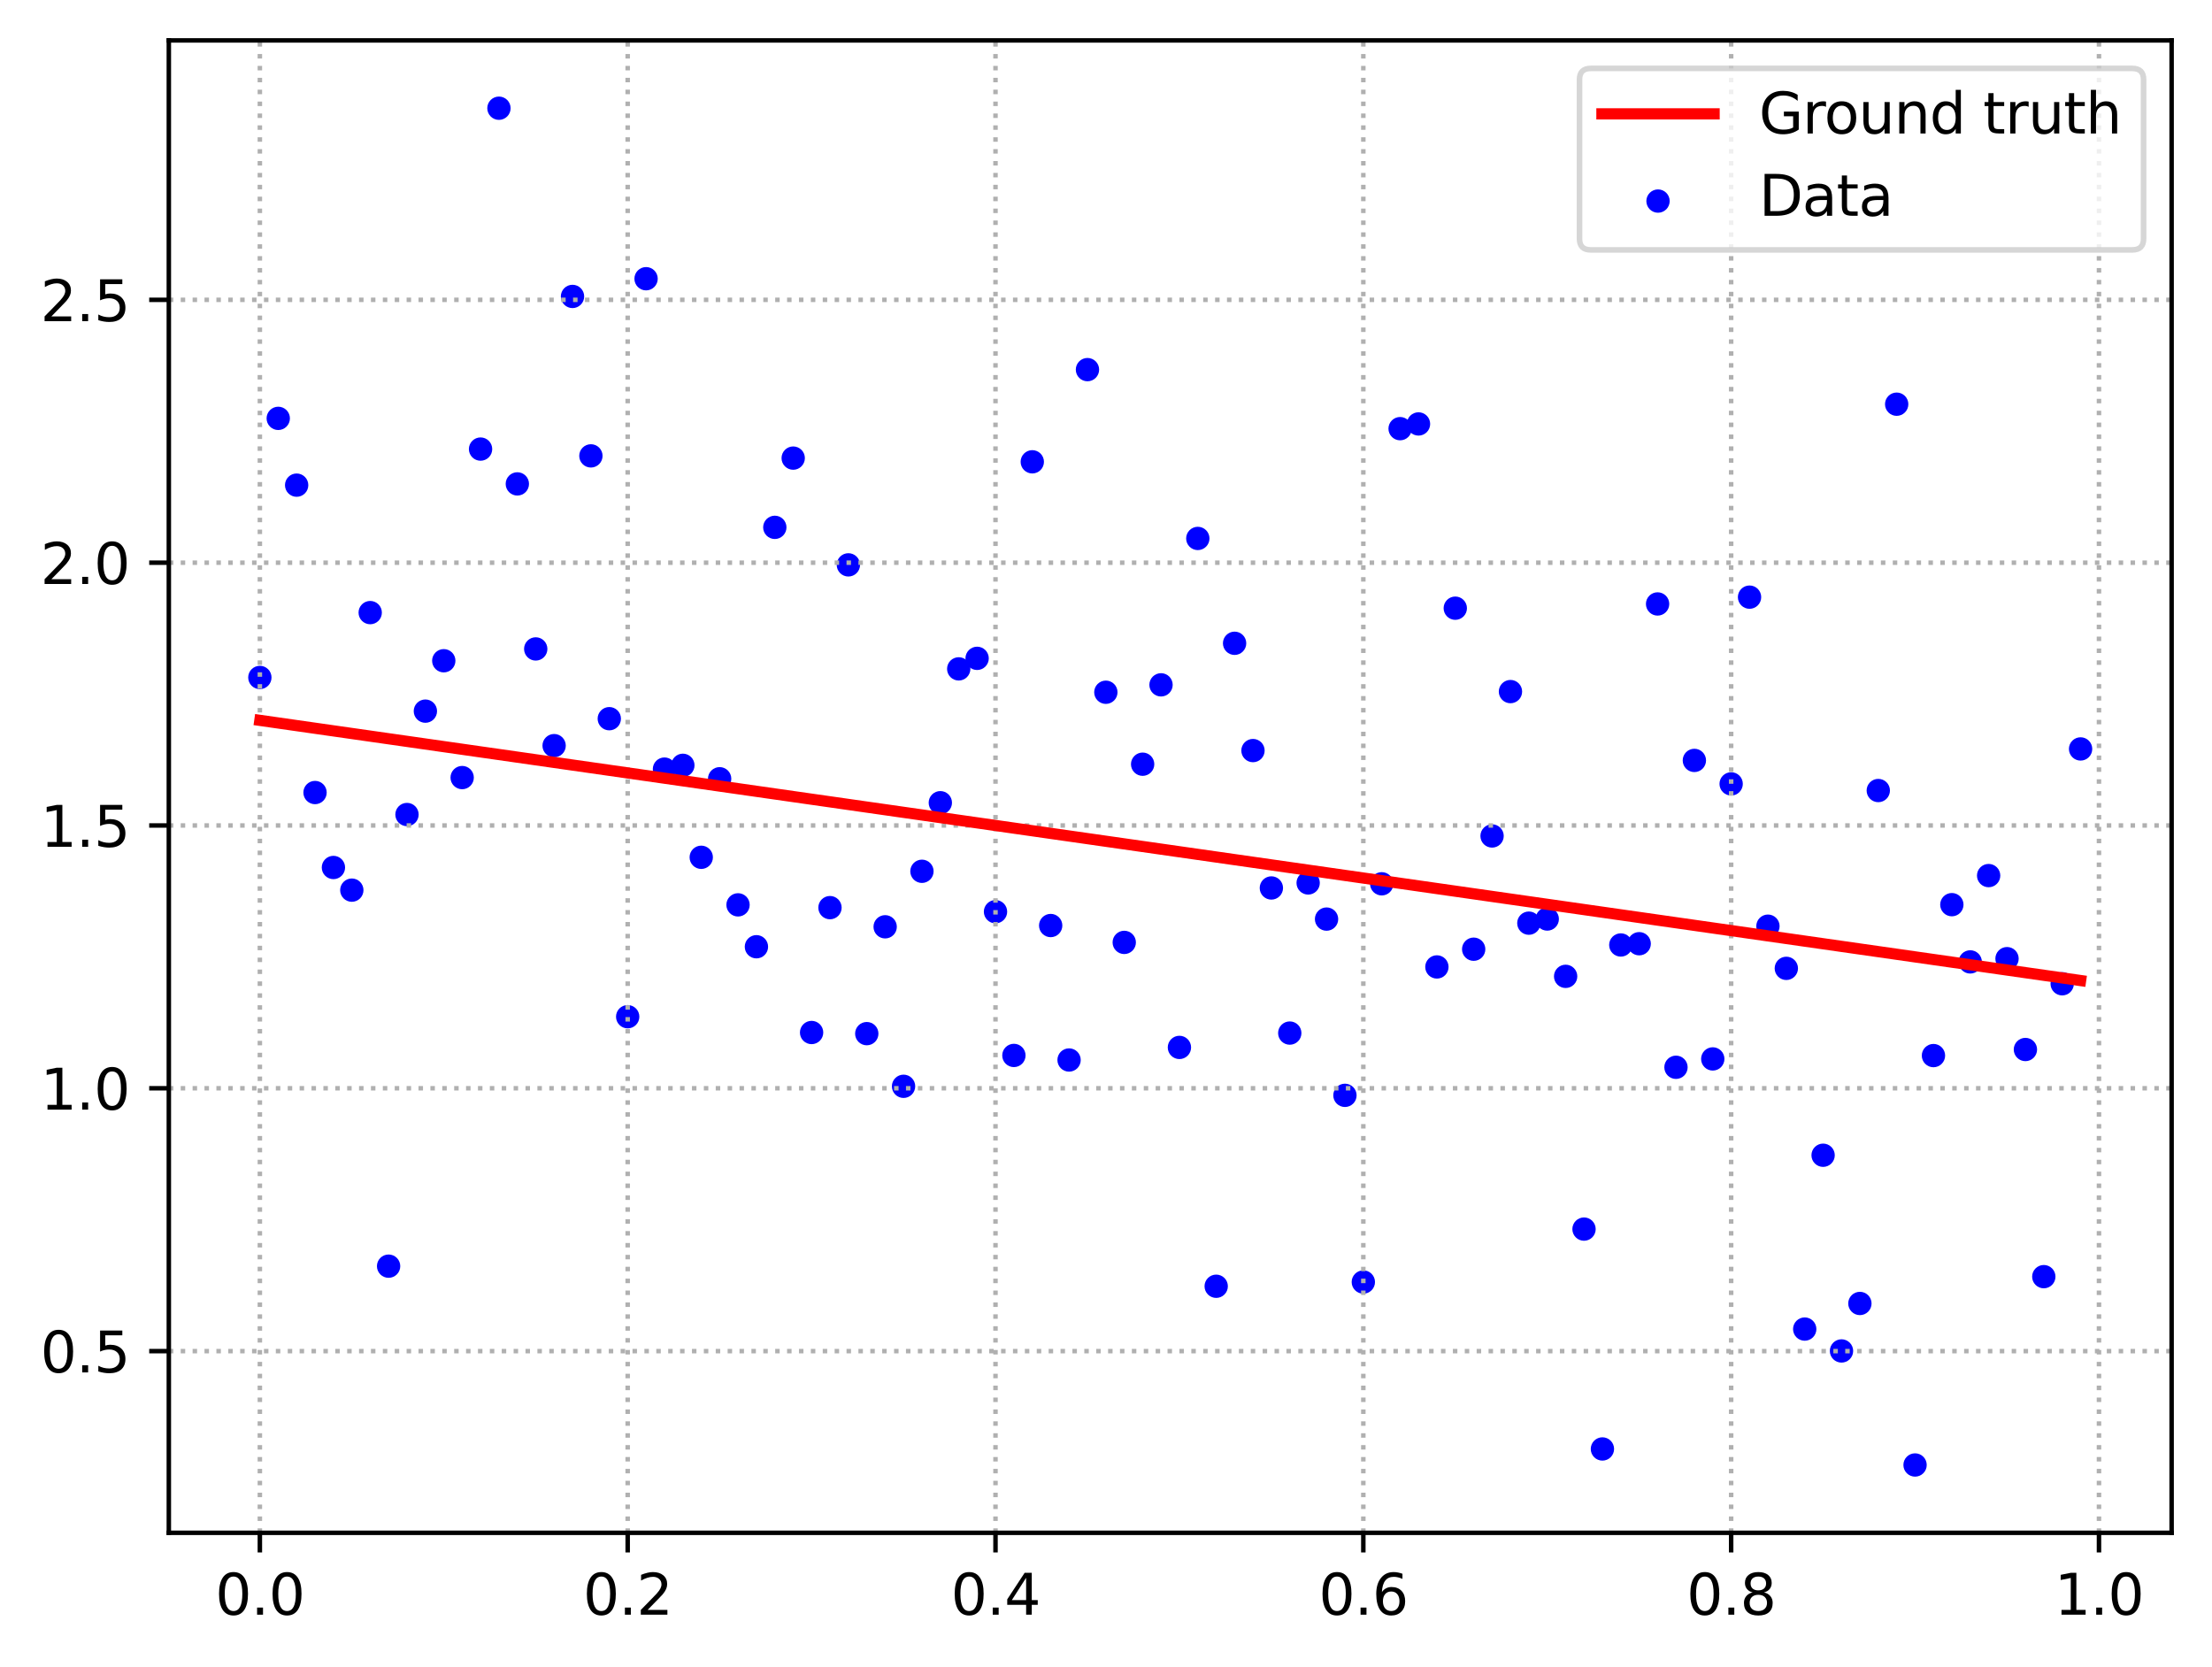 <?xml version="1.0" encoding="utf-8" standalone="no"?>
<!DOCTYPE svg PUBLIC "-//W3C//DTD SVG 1.1//EN"
  "http://www.w3.org/Graphics/SVG/1.1/DTD/svg11.dtd">
<svg xmlns:xlink="http://www.w3.org/1999/xlink" width="394.423pt" height="297.19pt" viewBox="0 0 394.423 297.19" xmlns="http://www.w3.org/2000/svg" version="1.1">
 <defs>
  <style type="text/css">*{stroke-linejoin: round; stroke-linecap: butt}</style>
 </defs>
 <g id="figure_1">
  <g id="patch_1">
   <path d="M 0 297.19 
L 394.423 297.19 
L 394.423 0 
L 0 0 
z
" style="fill: #ffffff"/>
  </g>
  <g id="axes_1">
   <g id="patch_2">
    <path d="M 30.103 273.312 
L 387.223 273.312 
L 387.223 7.2 
L 30.103 7.2 
z
" style="fill: #ffffff"/>
   </g>
   <g id="PathCollection_1">
    <defs>
     <path id="m53e1098e1a" d="M 0 1.581 
C 0.419 1.581 0.822 1.415 1.118 1.118 
C 1.415 0.822 1.581 0.419 1.581 0 
C 1.581 -0.419 1.415 -0.822 1.118 -1.118 
C 0.822 -1.415 0.419 -1.581 0 -1.581 
C -0.419 -1.581 -0.822 -1.415 -1.118 -1.118 
C -1.415 -0.822 -1.581 -0.419 -1.581 0 
C -1.581 0.419 -1.415 0.822 -1.118 1.118 
C -0.822 1.415 -0.419 1.581 0 1.581 
z
" style="stroke: #0000ff"/>
    </defs>
    <g clip-path="url(#p196ee4fbc2)">
     <use xlink:href="#m53e1098e1a" x="46.336" y="120.798" style="fill: #0000ff; stroke: #0000ff"/>
     <use xlink:href="#m53e1098e1a" x="49.615" y="74.598" style="fill: #0000ff; stroke: #0000ff"/>
     <use xlink:href="#m53e1098e1a" x="52.895" y="86.505" style="fill: #0000ff; stroke: #0000ff"/>
     <use xlink:href="#m53e1098e1a" x="56.174" y="141.314" style="fill: #0000ff; stroke: #0000ff"/>
     <use xlink:href="#m53e1098e1a" x="59.453" y="154.678" style="fill: #0000ff; stroke: #0000ff"/>
     <use xlink:href="#m53e1098e1a" x="62.733" y="158.718" style="fill: #0000ff; stroke: #0000ff"/>
     <use xlink:href="#m53e1098e1a" x="66.012" y="109.231" style="fill: #0000ff; stroke: #0000ff"/>
     <use xlink:href="#m53e1098e1a" x="69.291" y="225.765" style="fill: #0000ff; stroke: #0000ff"/>
     <use xlink:href="#m53e1098e1a" x="72.571" y="145.235" style="fill: #0000ff; stroke: #0000ff"/>
     <use xlink:href="#m53e1098e1a" x="75.85" y="126.8" style="fill: #0000ff; stroke: #0000ff"/>
     <use xlink:href="#m53e1098e1a" x="79.129" y="117.815" style="fill: #0000ff; stroke: #0000ff"/>
     <use xlink:href="#m53e1098e1a" x="82.409" y="138.647" style="fill: #0000ff; stroke: #0000ff"/>
     <use xlink:href="#m53e1098e1a" x="85.688" y="80.074" style="fill: #0000ff; stroke: #0000ff"/>
     <use xlink:href="#m53e1098e1a" x="88.967" y="19.296" style="fill: #0000ff; stroke: #0000ff"/>
     <use xlink:href="#m53e1098e1a" x="92.247" y="86.283" style="fill: #0000ff; stroke: #0000ff"/>
     <use xlink:href="#m53e1098e1a" x="95.526" y="115.708" style="fill: #0000ff; stroke: #0000ff"/>
     <use xlink:href="#m53e1098e1a" x="98.805" y="132.953" style="fill: #0000ff; stroke: #0000ff"/>
     <use xlink:href="#m53e1098e1a" x="102.085" y="52.856" style="fill: #0000ff; stroke: #0000ff"/>
     <use xlink:href="#m53e1098e1a" x="105.364" y="81.286" style="fill: #0000ff; stroke: #0000ff"/>
     <use xlink:href="#m53e1098e1a" x="108.643" y="128.147" style="fill: #0000ff; stroke: #0000ff"/>
     <use xlink:href="#m53e1098e1a" x="111.923" y="181.286" style="fill: #0000ff; stroke: #0000ff"/>
     <use xlink:href="#m53e1098e1a" x="115.202" y="49.698" style="fill: #0000ff; stroke: #0000ff"/>
     <use xlink:href="#m53e1098e1a" x="118.481" y="137.136" style="fill: #0000ff; stroke: #0000ff"/>
     <use xlink:href="#m53e1098e1a" x="121.761" y="136.461" style="fill: #0000ff; stroke: #0000ff"/>
     <use xlink:href="#m53e1098e1a" x="125.04" y="152.862" style="fill: #0000ff; stroke: #0000ff"/>
     <use xlink:href="#m53e1098e1a" x="128.319" y="138.857" style="fill: #0000ff; stroke: #0000ff"/>
     <use xlink:href="#m53e1098e1a" x="131.599" y="161.342" style="fill: #0000ff; stroke: #0000ff"/>
     <use xlink:href="#m53e1098e1a" x="134.878" y="168.811" style="fill: #0000ff; stroke: #0000ff"/>
     <use xlink:href="#m53e1098e1a" x="138.157" y="94.029" style="fill: #0000ff; stroke: #0000ff"/>
     <use xlink:href="#m53e1098e1a" x="141.437" y="81.683" style="fill: #0000ff; stroke: #0000ff"/>
     <use xlink:href="#m53e1098e1a" x="144.716" y="184.103" style="fill: #0000ff; stroke: #0000ff"/>
     <use xlink:href="#m53e1098e1a" x="147.995" y="161.837" style="fill: #0000ff; stroke: #0000ff"/>
     <use xlink:href="#m53e1098e1a" x="151.275" y="100.719" style="fill: #0000ff; stroke: #0000ff"/>
     <use xlink:href="#m53e1098e1a" x="154.554" y="184.305" style="fill: #0000ff; stroke: #0000ff"/>
     <use xlink:href="#m53e1098e1a" x="157.833" y="165.253" style="fill: #0000ff; stroke: #0000ff"/>
     <use xlink:href="#m53e1098e1a" x="161.113" y="193.695" style="fill: #0000ff; stroke: #0000ff"/>
     <use xlink:href="#m53e1098e1a" x="164.392" y="155.356" style="fill: #0000ff; stroke: #0000ff"/>
     <use xlink:href="#m53e1098e1a" x="167.671" y="143.13" style="fill: #0000ff; stroke: #0000ff"/>
     <use xlink:href="#m53e1098e1a" x="170.951" y="119.265" style="fill: #0000ff; stroke: #0000ff"/>
     <use xlink:href="#m53e1098e1a" x="174.23" y="117.388" style="fill: #0000ff; stroke: #0000ff"/>
     <use xlink:href="#m53e1098e1a" x="177.509" y="162.562" style="fill: #0000ff; stroke: #0000ff"/>
     <use xlink:href="#m53e1098e1a" x="180.789" y="188.192" style="fill: #0000ff; stroke: #0000ff"/>
     <use xlink:href="#m53e1098e1a" x="184.068" y="82.344" style="fill: #0000ff; stroke: #0000ff"/>
     <use xlink:href="#m53e1098e1a" x="187.347" y="165.028" style="fill: #0000ff; stroke: #0000ff"/>
     <use xlink:href="#m53e1098e1a" x="190.627" y="189.005" style="fill: #0000ff; stroke: #0000ff"/>
     <use xlink:href="#m53e1098e1a" x="193.906" y="65.906" style="fill: #0000ff; stroke: #0000ff"/>
     <use xlink:href="#m53e1098e1a" x="197.185" y="123.432" style="fill: #0000ff; stroke: #0000ff"/>
     <use xlink:href="#m53e1098e1a" x="200.465" y="168.036" style="fill: #0000ff; stroke: #0000ff"/>
     <use xlink:href="#m53e1098e1a" x="203.744" y="136.263" style="fill: #0000ff; stroke: #0000ff"/>
     <use xlink:href="#m53e1098e1a" x="207.023" y="122.112" style="fill: #0000ff; stroke: #0000ff"/>
     <use xlink:href="#m53e1098e1a" x="210.303" y="186.762" style="fill: #0000ff; stroke: #0000ff"/>
     <use xlink:href="#m53e1098e1a" x="213.582" y="96.008" style="fill: #0000ff; stroke: #0000ff"/>
     <use xlink:href="#m53e1098e1a" x="216.861" y="229.348" style="fill: #0000ff; stroke: #0000ff"/>
     <use xlink:href="#m53e1098e1a" x="220.141" y="114.702" style="fill: #0000ff; stroke: #0000ff"/>
     <use xlink:href="#m53e1098e1a" x="223.42" y="133.832" style="fill: #0000ff; stroke: #0000ff"/>
     <use xlink:href="#m53e1098e1a" x="226.699" y="158.33" style="fill: #0000ff; stroke: #0000ff"/>
     <use xlink:href="#m53e1098e1a" x="229.979" y="184.204" style="fill: #0000ff; stroke: #0000ff"/>
     <use xlink:href="#m53e1098e1a" x="233.258" y="157.433" style="fill: #0000ff; stroke: #0000ff"/>
     <use xlink:href="#m53e1098e1a" x="236.538" y="163.88" style="fill: #0000ff; stroke: #0000ff"/>
     <use xlink:href="#m53e1098e1a" x="239.817" y="195.307" style="fill: #0000ff; stroke: #0000ff"/>
     <use xlink:href="#m53e1098e1a" x="243.096" y="228.594" style="fill: #0000ff; stroke: #0000ff"/>
     <use xlink:href="#m53e1098e1a" x="246.376" y="157.587" style="fill: #0000ff; stroke: #0000ff"/>
     <use xlink:href="#m53e1098e1a" x="249.655" y="76.432" style="fill: #0000ff; stroke: #0000ff"/>
     <use xlink:href="#m53e1098e1a" x="252.934" y="75.592" style="fill: #0000ff; stroke: #0000ff"/>
     <use xlink:href="#m53e1098e1a" x="256.214" y="172.411" style="fill: #0000ff; stroke: #0000ff"/>
     <use xlink:href="#m53e1098e1a" x="259.493" y="108.444" style="fill: #0000ff; stroke: #0000ff"/>
     <use xlink:href="#m53e1098e1a" x="262.772" y="169.25" style="fill: #0000ff; stroke: #0000ff"/>
     <use xlink:href="#m53e1098e1a" x="266.052" y="149.058" style="fill: #0000ff; stroke: #0000ff"/>
     <use xlink:href="#m53e1098e1a" x="269.331" y="123.315" style="fill: #0000ff; stroke: #0000ff"/>
     <use xlink:href="#m53e1098e1a" x="272.61" y="164.605" style="fill: #0000ff; stroke: #0000ff"/>
     <use xlink:href="#m53e1098e1a" x="275.89" y="163.867" style="fill: #0000ff; stroke: #0000ff"/>
     <use xlink:href="#m53e1098e1a" x="279.169" y="174.089" style="fill: #0000ff; stroke: #0000ff"/>
     <use xlink:href="#m53e1098e1a" x="282.448" y="219.157" style="fill: #0000ff; stroke: #0000ff"/>
     <use xlink:href="#m53e1098e1a" x="285.728" y="258.358" style="fill: #0000ff; stroke: #0000ff"/>
     <use xlink:href="#m53e1098e1a" x="289.007" y="168.495" style="fill: #0000ff; stroke: #0000ff"/>
     <use xlink:href="#m53e1098e1a" x="292.286" y="168.271" style="fill: #0000ff; stroke: #0000ff"/>
     <use xlink:href="#m53e1098e1a" x="295.566" y="107.689" style="fill: #0000ff; stroke: #0000ff"/>
     <use xlink:href="#m53e1098e1a" x="298.845" y="190.303" style="fill: #0000ff; stroke: #0000ff"/>
     <use xlink:href="#m53e1098e1a" x="302.124" y="135.587" style="fill: #0000ff; stroke: #0000ff"/>
     <use xlink:href="#m53e1098e1a" x="305.404" y="188.812" style="fill: #0000ff; stroke: #0000ff"/>
     <use xlink:href="#m53e1098e1a" x="308.683" y="139.771" style="fill: #0000ff; stroke: #0000ff"/>
     <use xlink:href="#m53e1098e1a" x="311.962" y="106.475" style="fill: #0000ff; stroke: #0000ff"/>
     <use xlink:href="#m53e1098e1a" x="315.242" y="165.146" style="fill: #0000ff; stroke: #0000ff"/>
     <use xlink:href="#m53e1098e1a" x="318.521" y="172.664" style="fill: #0000ff; stroke: #0000ff"/>
     <use xlink:href="#m53e1098e1a" x="321.8" y="236.982" style="fill: #0000ff; stroke: #0000ff"/>
     <use xlink:href="#m53e1098e1a" x="325.08" y="205.988" style="fill: #0000ff; stroke: #0000ff"/>
     <use xlink:href="#m53e1098e1a" x="328.359" y="240.882" style="fill: #0000ff; stroke: #0000ff"/>
     <use xlink:href="#m53e1098e1a" x="331.638" y="232.417" style="fill: #0000ff; stroke: #0000ff"/>
     <use xlink:href="#m53e1098e1a" x="334.918" y="140.957" style="fill: #0000ff; stroke: #0000ff"/>
     <use xlink:href="#m53e1098e1a" x="338.197" y="72.071" style="fill: #0000ff; stroke: #0000ff"/>
     <use xlink:href="#m53e1098e1a" x="341.476" y="261.216" style="fill: #0000ff; stroke: #0000ff"/>
     <use xlink:href="#m53e1098e1a" x="344.756" y="188.218" style="fill: #0000ff; stroke: #0000ff"/>
     <use xlink:href="#m53e1098e1a" x="348.035" y="161.307" style="fill: #0000ff; stroke: #0000ff"/>
     <use xlink:href="#m53e1098e1a" x="351.314" y="171.514" style="fill: #0000ff; stroke: #0000ff"/>
     <use xlink:href="#m53e1098e1a" x="354.594" y="156.122" style="fill: #0000ff; stroke: #0000ff"/>
     <use xlink:href="#m53e1098e1a" x="357.873" y="170.936" style="fill: #0000ff; stroke: #0000ff"/>
     <use xlink:href="#m53e1098e1a" x="361.152" y="187.134" style="fill: #0000ff; stroke: #0000ff"/>
     <use xlink:href="#m53e1098e1a" x="364.432" y="227.635" style="fill: #0000ff; stroke: #0000ff"/>
     <use xlink:href="#m53e1098e1a" x="367.711" y="175.412" style="fill: #0000ff; stroke: #0000ff"/>
     <use xlink:href="#m53e1098e1a" x="370.99" y="133.54" style="fill: #0000ff; stroke: #0000ff"/>
    </g>
   </g>
   <g id="matplotlib.axis_1">
    <g id="xtick_1">
     <g id="line2d_1">
      <path d="M 46.336 273.312 
L 46.336 7.2 
" clip-path="url(#p196ee4fbc2)" style="fill: none; stroke-dasharray: 0.8,1.32; stroke-dashoffset: 0; stroke: #b0b0b0; stroke-width: 0.8"/>
     </g>
     <g id="line2d_2">
      <defs>
       <path id="mb803842477" d="M 0 0 
L 0 3.5 
" style="stroke: #000000; stroke-width: 0.8"/>
      </defs>
      <g>
       <use xlink:href="#mb803842477" x="46.336" y="273.312" style="stroke: #000000; stroke-width: 0.8"/>
      </g>
     </g>
     <g id="text_1">
      <!-- 0.0 -->
      <g transform="translate(38.384 287.91) scale(0.1 -0.1)">
       <defs>
        <path id="DejaVuSans-30" d="M 2034 4250 
Q 1547 4250 1301 3770 
Q 1056 3291 1056 2328 
Q 1056 1369 1301 889 
Q 1547 409 2034 409 
Q 2525 409 2770 889 
Q 3016 1369 3016 2328 
Q 3016 3291 2770 3770 
Q 2525 4250 2034 4250 
z
M 2034 4750 
Q 2819 4750 3233 4129 
Q 3647 3509 3647 2328 
Q 3647 1150 3233 529 
Q 2819 -91 2034 -91 
Q 1250 -91 836 529 
Q 422 1150 422 2328 
Q 422 3509 836 4129 
Q 1250 4750 2034 4750 
z
" transform="scale(0.016)"/>
        <path id="DejaVuSans-2e" d="M 684 794 
L 1344 794 
L 1344 0 
L 684 0 
L 684 794 
z
" transform="scale(0.016)"/>
       </defs>
       <use xlink:href="#DejaVuSans-30"/>
       <use xlink:href="#DejaVuSans-2e" x="63.623"/>
       <use xlink:href="#DejaVuSans-30" x="95.41"/>
      </g>
     </g>
    </g>
    <g id="xtick_2">
     <g id="line2d_3">
      <path d="M 111.923 273.312 
L 111.923 7.2 
" clip-path="url(#p196ee4fbc2)" style="fill: none; stroke-dasharray: 0.8,1.32; stroke-dashoffset: 0; stroke: #b0b0b0; stroke-width: 0.8"/>
     </g>
     <g id="line2d_4">
      <g>
       <use xlink:href="#mb803842477" x="111.923" y="273.312" style="stroke: #000000; stroke-width: 0.8"/>
      </g>
     </g>
     <g id="text_2">
      <!-- 0.2 -->
      <g transform="translate(103.971 287.91) scale(0.1 -0.1)">
       <defs>
        <path id="DejaVuSans-32" d="M 1228 531 
L 3431 531 
L 3431 0 
L 469 0 
L 469 531 
Q 828 903 1448 1529 
Q 2069 2156 2228 2338 
Q 2531 2678 2651 2914 
Q 2772 3150 2772 3378 
Q 2772 3750 2511 3984 
Q 2250 4219 1831 4219 
Q 1534 4219 1204 4116 
Q 875 4013 500 3803 
L 500 4441 
Q 881 4594 1212 4672 
Q 1544 4750 1819 4750 
Q 2544 4750 2975 4387 
Q 3406 4025 3406 3419 
Q 3406 3131 3298 2873 
Q 3191 2616 2906 2266 
Q 2828 2175 2409 1742 
Q 1991 1309 1228 531 
z
" transform="scale(0.016)"/>
       </defs>
       <use xlink:href="#DejaVuSans-30"/>
       <use xlink:href="#DejaVuSans-2e" x="63.623"/>
       <use xlink:href="#DejaVuSans-32" x="95.41"/>
      </g>
     </g>
    </g>
    <g id="xtick_3">
     <g id="line2d_5">
      <path d="M 177.509 273.312 
L 177.509 7.2 
" clip-path="url(#p196ee4fbc2)" style="fill: none; stroke-dasharray: 0.8,1.32; stroke-dashoffset: 0; stroke: #b0b0b0; stroke-width: 0.8"/>
     </g>
     <g id="line2d_6">
      <g>
       <use xlink:href="#mb803842477" x="177.509" y="273.312" style="stroke: #000000; stroke-width: 0.8"/>
      </g>
     </g>
     <g id="text_3">
      <!-- 0.4 -->
      <g transform="translate(169.558 287.91) scale(0.1 -0.1)">
       <defs>
        <path id="DejaVuSans-34" d="M 2419 4116 
L 825 1625 
L 2419 1625 
L 2419 4116 
z
M 2253 4666 
L 3047 4666 
L 3047 1625 
L 3713 1625 
L 3713 1100 
L 3047 1100 
L 3047 0 
L 2419 0 
L 2419 1100 
L 313 1100 
L 313 1709 
L 2253 4666 
z
" transform="scale(0.016)"/>
       </defs>
       <use xlink:href="#DejaVuSans-30"/>
       <use xlink:href="#DejaVuSans-2e" x="63.623"/>
       <use xlink:href="#DejaVuSans-34" x="95.41"/>
      </g>
     </g>
    </g>
    <g id="xtick_4">
     <g id="line2d_7">
      <path d="M 243.096 273.312 
L 243.096 7.2 
" clip-path="url(#p196ee4fbc2)" style="fill: none; stroke-dasharray: 0.8,1.32; stroke-dashoffset: 0; stroke: #b0b0b0; stroke-width: 0.8"/>
     </g>
     <g id="line2d_8">
      <g>
       <use xlink:href="#mb803842477" x="243.096" y="273.312" style="stroke: #000000; stroke-width: 0.8"/>
      </g>
     </g>
     <g id="text_4">
      <!-- 0.6 -->
      <g transform="translate(235.145 287.91) scale(0.1 -0.1)">
       <defs>
        <path id="DejaVuSans-36" d="M 2113 2584 
Q 1688 2584 1439 2293 
Q 1191 2003 1191 1497 
Q 1191 994 1439 701 
Q 1688 409 2113 409 
Q 2538 409 2786 701 
Q 3034 994 3034 1497 
Q 3034 2003 2786 2293 
Q 2538 2584 2113 2584 
z
M 3366 4563 
L 3366 3988 
Q 3128 4100 2886 4159 
Q 2644 4219 2406 4219 
Q 1781 4219 1451 3797 
Q 1122 3375 1075 2522 
Q 1259 2794 1537 2939 
Q 1816 3084 2150 3084 
Q 2853 3084 3261 2657 
Q 3669 2231 3669 1497 
Q 3669 778 3244 343 
Q 2819 -91 2113 -91 
Q 1303 -91 875 529 
Q 447 1150 447 2328 
Q 447 3434 972 4092 
Q 1497 4750 2381 4750 
Q 2619 4750 2861 4703 
Q 3103 4656 3366 4563 
z
" transform="scale(0.016)"/>
       </defs>
       <use xlink:href="#DejaVuSans-30"/>
       <use xlink:href="#DejaVuSans-2e" x="63.623"/>
       <use xlink:href="#DejaVuSans-36" x="95.41"/>
      </g>
     </g>
    </g>
    <g id="xtick_5">
     <g id="line2d_9">
      <path d="M 308.683 273.312 
L 308.683 7.2 
" clip-path="url(#p196ee4fbc2)" style="fill: none; stroke-dasharray: 0.8,1.32; stroke-dashoffset: 0; stroke: #b0b0b0; stroke-width: 0.8"/>
     </g>
     <g id="line2d_10">
      <g>
       <use xlink:href="#mb803842477" x="308.683" y="273.312" style="stroke: #000000; stroke-width: 0.8"/>
      </g>
     </g>
     <g id="text_5">
      <!-- 0.8 -->
      <g transform="translate(300.731 287.91) scale(0.1 -0.1)">
       <defs>
        <path id="DejaVuSans-38" d="M 2034 2216 
Q 1584 2216 1326 1975 
Q 1069 1734 1069 1313 
Q 1069 891 1326 650 
Q 1584 409 2034 409 
Q 2484 409 2743 651 
Q 3003 894 3003 1313 
Q 3003 1734 2745 1975 
Q 2488 2216 2034 2216 
z
M 1403 2484 
Q 997 2584 770 2862 
Q 544 3141 544 3541 
Q 544 4100 942 4425 
Q 1341 4750 2034 4750 
Q 2731 4750 3128 4425 
Q 3525 4100 3525 3541 
Q 3525 3141 3298 2862 
Q 3072 2584 2669 2484 
Q 3125 2378 3379 2068 
Q 3634 1759 3634 1313 
Q 3634 634 3220 271 
Q 2806 -91 2034 -91 
Q 1263 -91 848 271 
Q 434 634 434 1313 
Q 434 1759 690 2068 
Q 947 2378 1403 2484 
z
M 1172 3481 
Q 1172 3119 1398 2916 
Q 1625 2713 2034 2713 
Q 2441 2713 2670 2916 
Q 2900 3119 2900 3481 
Q 2900 3844 2670 4047 
Q 2441 4250 2034 4250 
Q 1625 4250 1398 4047 
Q 1172 3844 1172 3481 
z
" transform="scale(0.016)"/>
       </defs>
       <use xlink:href="#DejaVuSans-30"/>
       <use xlink:href="#DejaVuSans-2e" x="63.623"/>
       <use xlink:href="#DejaVuSans-38" x="95.41"/>
      </g>
     </g>
    </g>
    <g id="xtick_6">
     <g id="line2d_11">
      <path d="M 374.27 273.312 
L 374.27 7.2 
" clip-path="url(#p196ee4fbc2)" style="fill: none; stroke-dasharray: 0.8,1.32; stroke-dashoffset: 0; stroke: #b0b0b0; stroke-width: 0.8"/>
     </g>
     <g id="line2d_12">
      <g>
       <use xlink:href="#mb803842477" x="374.27" y="273.312" style="stroke: #000000; stroke-width: 0.8"/>
      </g>
     </g>
     <g id="text_6">
      <!-- 1.0 -->
      <g transform="translate(366.318 287.91) scale(0.1 -0.1)">
       <defs>
        <path id="DejaVuSans-31" d="M 794 531 
L 1825 531 
L 1825 4091 
L 703 3866 
L 703 4441 
L 1819 4666 
L 2450 4666 
L 2450 531 
L 3481 531 
L 3481 0 
L 794 0 
L 794 531 
z
" transform="scale(0.016)"/>
       </defs>
       <use xlink:href="#DejaVuSans-31"/>
       <use xlink:href="#DejaVuSans-2e" x="63.623"/>
       <use xlink:href="#DejaVuSans-30" x="95.41"/>
      </g>
     </g>
    </g>
   </g>
   <g id="matplotlib.axis_2">
    <g id="ytick_1">
     <g id="line2d_13">
      <path d="M 30.103 240.911 
L 387.223 240.911 
" clip-path="url(#p196ee4fbc2)" style="fill: none; stroke-dasharray: 0.8,1.32; stroke-dashoffset: 0; stroke: #b0b0b0; stroke-width: 0.8"/>
     </g>
     <g id="line2d_14">
      <defs>
       <path id="m820d599df4" d="M 0 0 
L -3.5 0 
" style="stroke: #000000; stroke-width: 0.8"/>
      </defs>
      <g>
       <use xlink:href="#m820d599df4" x="30.103" y="240.911" style="stroke: #000000; stroke-width: 0.8"/>
      </g>
     </g>
     <g id="text_7">
      <!-- 0.5 -->
      <g transform="translate(7.2 244.711) scale(0.1 -0.1)">
       <defs>
        <path id="DejaVuSans-35" d="M 691 4666 
L 3169 4666 
L 3169 4134 
L 1269 4134 
L 1269 2991 
Q 1406 3038 1543 3061 
Q 1681 3084 1819 3084 
Q 2600 3084 3056 2656 
Q 3513 2228 3513 1497 
Q 3513 744 3044 326 
Q 2575 -91 1722 -91 
Q 1428 -91 1123 -41 
Q 819 9 494 109 
L 494 744 
Q 775 591 1075 516 
Q 1375 441 1709 441 
Q 2250 441 2565 725 
Q 2881 1009 2881 1497 
Q 2881 1984 2565 2268 
Q 2250 2553 1709 2553 
Q 1456 2553 1204 2497 
Q 953 2441 691 2322 
L 691 4666 
z
" transform="scale(0.016)"/>
       </defs>
       <use xlink:href="#DejaVuSans-30"/>
       <use xlink:href="#DejaVuSans-2e" x="63.623"/>
       <use xlink:href="#DejaVuSans-35" x="95.41"/>
      </g>
     </g>
    </g>
    <g id="ytick_2">
     <g id="line2d_15">
      <path d="M 30.103 194.05 
L 387.223 194.05 
" clip-path="url(#p196ee4fbc2)" style="fill: none; stroke-dasharray: 0.8,1.32; stroke-dashoffset: 0; stroke: #b0b0b0; stroke-width: 0.8"/>
     </g>
     <g id="line2d_16">
      <g>
       <use xlink:href="#m820d599df4" x="30.103" y="194.05" style="stroke: #000000; stroke-width: 0.8"/>
      </g>
     </g>
     <g id="text_8">
      <!-- 1.0 -->
      <g transform="translate(7.2 197.849) scale(0.1 -0.1)">
       <use xlink:href="#DejaVuSans-31"/>
       <use xlink:href="#DejaVuSans-2e" x="63.623"/>
       <use xlink:href="#DejaVuSans-30" x="95.41"/>
      </g>
     </g>
    </g>
    <g id="ytick_3">
     <g id="line2d_17">
      <path d="M 30.103 147.189 
L 387.223 147.189 
" clip-path="url(#p196ee4fbc2)" style="fill: none; stroke-dasharray: 0.8,1.32; stroke-dashoffset: 0; stroke: #b0b0b0; stroke-width: 0.8"/>
     </g>
     <g id="line2d_18">
      <g>
       <use xlink:href="#m820d599df4" x="30.103" y="147.189" style="stroke: #000000; stroke-width: 0.8"/>
      </g>
     </g>
     <g id="text_9">
      <!-- 1.5 -->
      <g transform="translate(7.2 150.988) scale(0.1 -0.1)">
       <use xlink:href="#DejaVuSans-31"/>
       <use xlink:href="#DejaVuSans-2e" x="63.623"/>
       <use xlink:href="#DejaVuSans-35" x="95.41"/>
      </g>
     </g>
    </g>
    <g id="ytick_4">
     <g id="line2d_19">
      <path d="M 30.103 100.328 
L 387.223 100.328 
" clip-path="url(#p196ee4fbc2)" style="fill: none; stroke-dasharray: 0.8,1.32; stroke-dashoffset: 0; stroke: #b0b0b0; stroke-width: 0.8"/>
     </g>
     <g id="line2d_20">
      <g>
       <use xlink:href="#m820d599df4" x="30.103" y="100.328" style="stroke: #000000; stroke-width: 0.8"/>
      </g>
     </g>
     <g id="text_10">
      <!-- 2.0 -->
      <g transform="translate(7.2 104.127) scale(0.1 -0.1)">
       <use xlink:href="#DejaVuSans-32"/>
       <use xlink:href="#DejaVuSans-2e" x="63.623"/>
       <use xlink:href="#DejaVuSans-30" x="95.41"/>
      </g>
     </g>
    </g>
    <g id="ytick_5">
     <g id="line2d_21">
      <path d="M 30.103 53.466 
L 387.223 53.466 
" clip-path="url(#p196ee4fbc2)" style="fill: none; stroke-dasharray: 0.8,1.32; stroke-dashoffset: 0; stroke: #b0b0b0; stroke-width: 0.8"/>
     </g>
     <g id="line2d_22">
      <g>
       <use xlink:href="#m820d599df4" x="30.103" y="53.466" style="stroke: #000000; stroke-width: 0.8"/>
      </g>
     </g>
     <g id="text_11">
      <!-- 2.5 -->
      <g transform="translate(7.2 57.266) scale(0.1 -0.1)">
       <use xlink:href="#DejaVuSans-32"/>
       <use xlink:href="#DejaVuSans-2e" x="63.623"/>
       <use xlink:href="#DejaVuSans-35" x="95.41"/>
      </g>
     </g>
    </g>
   </g>
   <g id="line2d_23">
    <path d="M 46.336 128.444 
L 49.615 128.913 
L 52.895 129.382 
L 56.174 129.85 
L 59.453 130.319 
L 62.733 130.787 
L 66.012 131.256 
L 69.291 131.725 
L 72.571 132.193 
L 75.85 132.662 
L 79.129 133.131 
L 82.409 133.599 
L 85.688 134.068 
L 88.967 134.536 
L 92.247 135.005 
L 95.526 135.474 
L 98.805 135.942 
L 102.085 136.411 
L 105.364 136.879 
L 108.643 137.348 
L 111.923 137.817 
L 115.202 138.285 
L 118.481 138.754 
L 121.761 139.222 
L 125.04 139.691 
L 128.319 140.16 
L 131.599 140.628 
L 134.878 141.097 
L 138.157 141.566 
L 141.437 142.034 
L 144.716 142.503 
L 147.995 142.971 
L 151.275 143.44 
L 154.554 143.909 
L 157.833 144.377 
L 161.113 144.846 
L 164.392 145.314 
L 167.671 145.783 
L 170.951 146.252 
L 174.23 146.72 
L 177.509 147.189 
L 180.789 147.658 
L 184.068 148.126 
L 187.347 148.595 
L 190.627 149.063 
L 193.906 149.532 
L 197.185 150.001 
L 200.465 150.469 
L 203.744 150.938 
L 207.023 151.406 
L 210.303 151.875 
L 213.582 152.344 
L 216.861 152.812 
L 220.141 153.281 
L 223.42 153.749 
L 226.699 154.218 
L 229.979 154.687 
L 233.258 155.155 
L 236.538 155.624 
L 239.817 156.093 
L 243.096 156.561 
L 246.376 157.03 
L 249.655 157.498 
L 252.934 157.967 
L 256.214 158.436 
L 259.493 158.904 
L 262.772 159.373 
L 266.052 159.841 
L 269.331 160.31 
L 272.61 160.779 
L 275.89 161.247 
L 279.169 161.716 
L 282.448 162.185 
L 285.728 162.653 
L 289.007 163.122 
L 292.286 163.59 
L 295.566 164.059 
L 298.845 164.528 
L 302.124 164.996 
L 305.404 165.465 
L 308.683 165.933 
L 311.962 166.402 
L 315.242 166.871 
L 318.521 167.339 
L 321.8 167.808 
L 325.08 168.276 
L 328.359 168.745 
L 331.638 169.214 
L 334.918 169.682 
L 338.197 170.151 
L 341.476 170.62 
L 344.756 171.088 
L 348.035 171.557 
L 351.314 172.025 
L 354.594 172.494 
L 357.873 172.963 
L 361.152 173.431 
L 364.432 173.9 
L 367.711 174.368 
L 370.99 174.837 
" clip-path="url(#p196ee4fbc2)" style="fill: none; stroke: #ff0000; stroke-width: 2; stroke-linecap: square"/>
   </g>
   <g id="patch_3">
    <path d="M 30.103 273.312 
L 30.103 7.2 
" style="fill: none; stroke: #000000; stroke-width: 0.8; stroke-linejoin: miter; stroke-linecap: square"/>
   </g>
   <g id="patch_4">
    <path d="M 387.223 273.312 
L 387.223 7.2 
" style="fill: none; stroke: #000000; stroke-width: 0.8; stroke-linejoin: miter; stroke-linecap: square"/>
   </g>
   <g id="patch_5">
    <path d="M 30.103 273.312 
L 387.223 273.312 
" style="fill: none; stroke: #000000; stroke-width: 0.8; stroke-linejoin: miter; stroke-linecap: square"/>
   </g>
   <g id="patch_6">
    <path d="M 30.103 7.2 
L 387.223 7.2 
" style="fill: none; stroke: #000000; stroke-width: 0.8; stroke-linejoin: miter; stroke-linecap: square"/>
   </g>
   <g id="legend_1">
    <g id="patch_7">
     <path d="M 283.642 44.556 
L 380.223 44.556 
Q 382.223 44.556 382.223 42.556 
L 382.223 14.2 
Q 382.223 12.2 380.223 12.2 
L 283.642 12.2 
Q 281.642 12.2 281.642 14.2 
L 281.642 42.556 
Q 281.642 44.556 283.642 44.556 
z
" style="fill: #ffffff; opacity: 0.8; stroke: #cccccc; stroke-linejoin: miter"/>
    </g>
    <g id="line2d_24">
     <path d="M 285.642 20.298 
L 295.642 20.298 
L 305.642 20.298 
" style="fill: none; stroke: #ff0000; stroke-width: 2; stroke-linecap: square"/>
    </g>
    <g id="text_12">
     <!-- Ground truth -->
     <g transform="translate(313.642 23.798) scale(0.1 -0.1)">
      <defs>
       <path id="DejaVuSans-47" d="M 3809 666 
L 3809 1919 
L 2778 1919 
L 2778 2438 
L 4434 2438 
L 4434 434 
Q 4069 175 3628 42 
Q 3188 -91 2688 -91 
Q 1594 -91 976 548 
Q 359 1188 359 2328 
Q 359 3472 976 4111 
Q 1594 4750 2688 4750 
Q 3144 4750 3555 4637 
Q 3966 4525 4313 4306 
L 4313 3634 
Q 3963 3931 3569 4081 
Q 3175 4231 2741 4231 
Q 1884 4231 1454 3753 
Q 1025 3275 1025 2328 
Q 1025 1384 1454 906 
Q 1884 428 2741 428 
Q 3075 428 3337 486 
Q 3600 544 3809 666 
z
" transform="scale(0.016)"/>
       <path id="DejaVuSans-72" d="M 2631 2963 
Q 2534 3019 2420 3045 
Q 2306 3072 2169 3072 
Q 1681 3072 1420 2755 
Q 1159 2438 1159 1844 
L 1159 0 
L 581 0 
L 581 3500 
L 1159 3500 
L 1159 2956 
Q 1341 3275 1631 3429 
Q 1922 3584 2338 3584 
Q 2397 3584 2469 3576 
Q 2541 3569 2628 3553 
L 2631 2963 
z
" transform="scale(0.016)"/>
       <path id="DejaVuSans-6f" d="M 1959 3097 
Q 1497 3097 1228 2736 
Q 959 2375 959 1747 
Q 959 1119 1226 758 
Q 1494 397 1959 397 
Q 2419 397 2687 759 
Q 2956 1122 2956 1747 
Q 2956 2369 2687 2733 
Q 2419 3097 1959 3097 
z
M 1959 3584 
Q 2709 3584 3137 3096 
Q 3566 2609 3566 1747 
Q 3566 888 3137 398 
Q 2709 -91 1959 -91 
Q 1206 -91 779 398 
Q 353 888 353 1747 
Q 353 2609 779 3096 
Q 1206 3584 1959 3584 
z
" transform="scale(0.016)"/>
       <path id="DejaVuSans-75" d="M 544 1381 
L 544 3500 
L 1119 3500 
L 1119 1403 
Q 1119 906 1312 657 
Q 1506 409 1894 409 
Q 2359 409 2629 706 
Q 2900 1003 2900 1516 
L 2900 3500 
L 3475 3500 
L 3475 0 
L 2900 0 
L 2900 538 
Q 2691 219 2414 64 
Q 2138 -91 1772 -91 
Q 1169 -91 856 284 
Q 544 659 544 1381 
z
M 1991 3584 
L 1991 3584 
z
" transform="scale(0.016)"/>
       <path id="DejaVuSans-6e" d="M 3513 2113 
L 3513 0 
L 2938 0 
L 2938 2094 
Q 2938 2591 2744 2837 
Q 2550 3084 2163 3084 
Q 1697 3084 1428 2787 
Q 1159 2491 1159 1978 
L 1159 0 
L 581 0 
L 581 3500 
L 1159 3500 
L 1159 2956 
Q 1366 3272 1645 3428 
Q 1925 3584 2291 3584 
Q 2894 3584 3203 3211 
Q 3513 2838 3513 2113 
z
" transform="scale(0.016)"/>
       <path id="DejaVuSans-64" d="M 2906 2969 
L 2906 4863 
L 3481 4863 
L 3481 0 
L 2906 0 
L 2906 525 
Q 2725 213 2448 61 
Q 2172 -91 1784 -91 
Q 1150 -91 751 415 
Q 353 922 353 1747 
Q 353 2572 751 3078 
Q 1150 3584 1784 3584 
Q 2172 3584 2448 3432 
Q 2725 3281 2906 2969 
z
M 947 1747 
Q 947 1113 1208 752 
Q 1469 391 1925 391 
Q 2381 391 2643 752 
Q 2906 1113 2906 1747 
Q 2906 2381 2643 2742 
Q 2381 3103 1925 3103 
Q 1469 3103 1208 2742 
Q 947 2381 947 1747 
z
" transform="scale(0.016)"/>
       <path id="DejaVuSans-20" transform="scale(0.016)"/>
       <path id="DejaVuSans-74" d="M 1172 4494 
L 1172 3500 
L 2356 3500 
L 2356 3053 
L 1172 3053 
L 1172 1153 
Q 1172 725 1289 603 
Q 1406 481 1766 481 
L 2356 481 
L 2356 0 
L 1766 0 
Q 1100 0 847 248 
Q 594 497 594 1153 
L 594 3053 
L 172 3053 
L 172 3500 
L 594 3500 
L 594 4494 
L 1172 4494 
z
" transform="scale(0.016)"/>
       <path id="DejaVuSans-68" d="M 3513 2113 
L 3513 0 
L 2938 0 
L 2938 2094 
Q 2938 2591 2744 2837 
Q 2550 3084 2163 3084 
Q 1697 3084 1428 2787 
Q 1159 2491 1159 1978 
L 1159 0 
L 581 0 
L 581 4863 
L 1159 4863 
L 1159 2956 
Q 1366 3272 1645 3428 
Q 1925 3584 2291 3584 
Q 2894 3584 3203 3211 
Q 3513 2838 3513 2113 
z
" transform="scale(0.016)"/>
      </defs>
      <use xlink:href="#DejaVuSans-47"/>
      <use xlink:href="#DejaVuSans-72" x="77.49"/>
      <use xlink:href="#DejaVuSans-6f" x="116.354"/>
      <use xlink:href="#DejaVuSans-75" x="177.535"/>
      <use xlink:href="#DejaVuSans-6e" x="240.914"/>
      <use xlink:href="#DejaVuSans-64" x="304.293"/>
      <use xlink:href="#DejaVuSans-20" x="367.77"/>
      <use xlink:href="#DejaVuSans-74" x="399.557"/>
      <use xlink:href="#DejaVuSans-72" x="438.766"/>
      <use xlink:href="#DejaVuSans-75" x="479.879"/>
      <use xlink:href="#DejaVuSans-74" x="543.258"/>
      <use xlink:href="#DejaVuSans-68" x="582.467"/>
     </g>
    </g>
    <g id="PathCollection_2">
     <g>
      <use xlink:href="#m53e1098e1a" x="295.642" y="35.852" style="fill: #0000ff; stroke: #0000ff"/>
     </g>
    </g>
    <g id="text_13">
     <!-- Data -->
     <g transform="translate(313.642 38.477) scale(0.1 -0.1)">
      <defs>
       <path id="DejaVuSans-44" d="M 1259 4147 
L 1259 519 
L 2022 519 
Q 2988 519 3436 956 
Q 3884 1394 3884 2338 
Q 3884 3275 3436 3711 
Q 2988 4147 2022 4147 
L 1259 4147 
z
M 628 4666 
L 1925 4666 
Q 3281 4666 3915 4102 
Q 4550 3538 4550 2338 
Q 4550 1131 3912 565 
Q 3275 0 1925 0 
L 628 0 
L 628 4666 
z
" transform="scale(0.016)"/>
       <path id="DejaVuSans-61" d="M 2194 1759 
Q 1497 1759 1228 1600 
Q 959 1441 959 1056 
Q 959 750 1161 570 
Q 1363 391 1709 391 
Q 2188 391 2477 730 
Q 2766 1069 2766 1631 
L 2766 1759 
L 2194 1759 
z
M 3341 1997 
L 3341 0 
L 2766 0 
L 2766 531 
Q 2569 213 2275 61 
Q 1981 -91 1556 -91 
Q 1019 -91 701 211 
Q 384 513 384 1019 
Q 384 1609 779 1909 
Q 1175 2209 1959 2209 
L 2766 2209 
L 2766 2266 
Q 2766 2663 2505 2880 
Q 2244 3097 1772 3097 
Q 1472 3097 1187 3025 
Q 903 2953 641 2809 
L 641 3341 
Q 956 3463 1253 3523 
Q 1550 3584 1831 3584 
Q 2591 3584 2966 3190 
Q 3341 2797 3341 1997 
z
" transform="scale(0.016)"/>
      </defs>
      <use xlink:href="#DejaVuSans-44"/>
      <use xlink:href="#DejaVuSans-61" x="77.002"/>
      <use xlink:href="#DejaVuSans-74" x="138.281"/>
      <use xlink:href="#DejaVuSans-61" x="177.49"/>
     </g>
    </g>
   </g>
  </g>
 </g>
 <defs>
  <clipPath id="p196ee4fbc2">
   <rect x="30.103" y="7.2" width="357.12" height="266.112"/>
  </clipPath>
 </defs>
</svg>